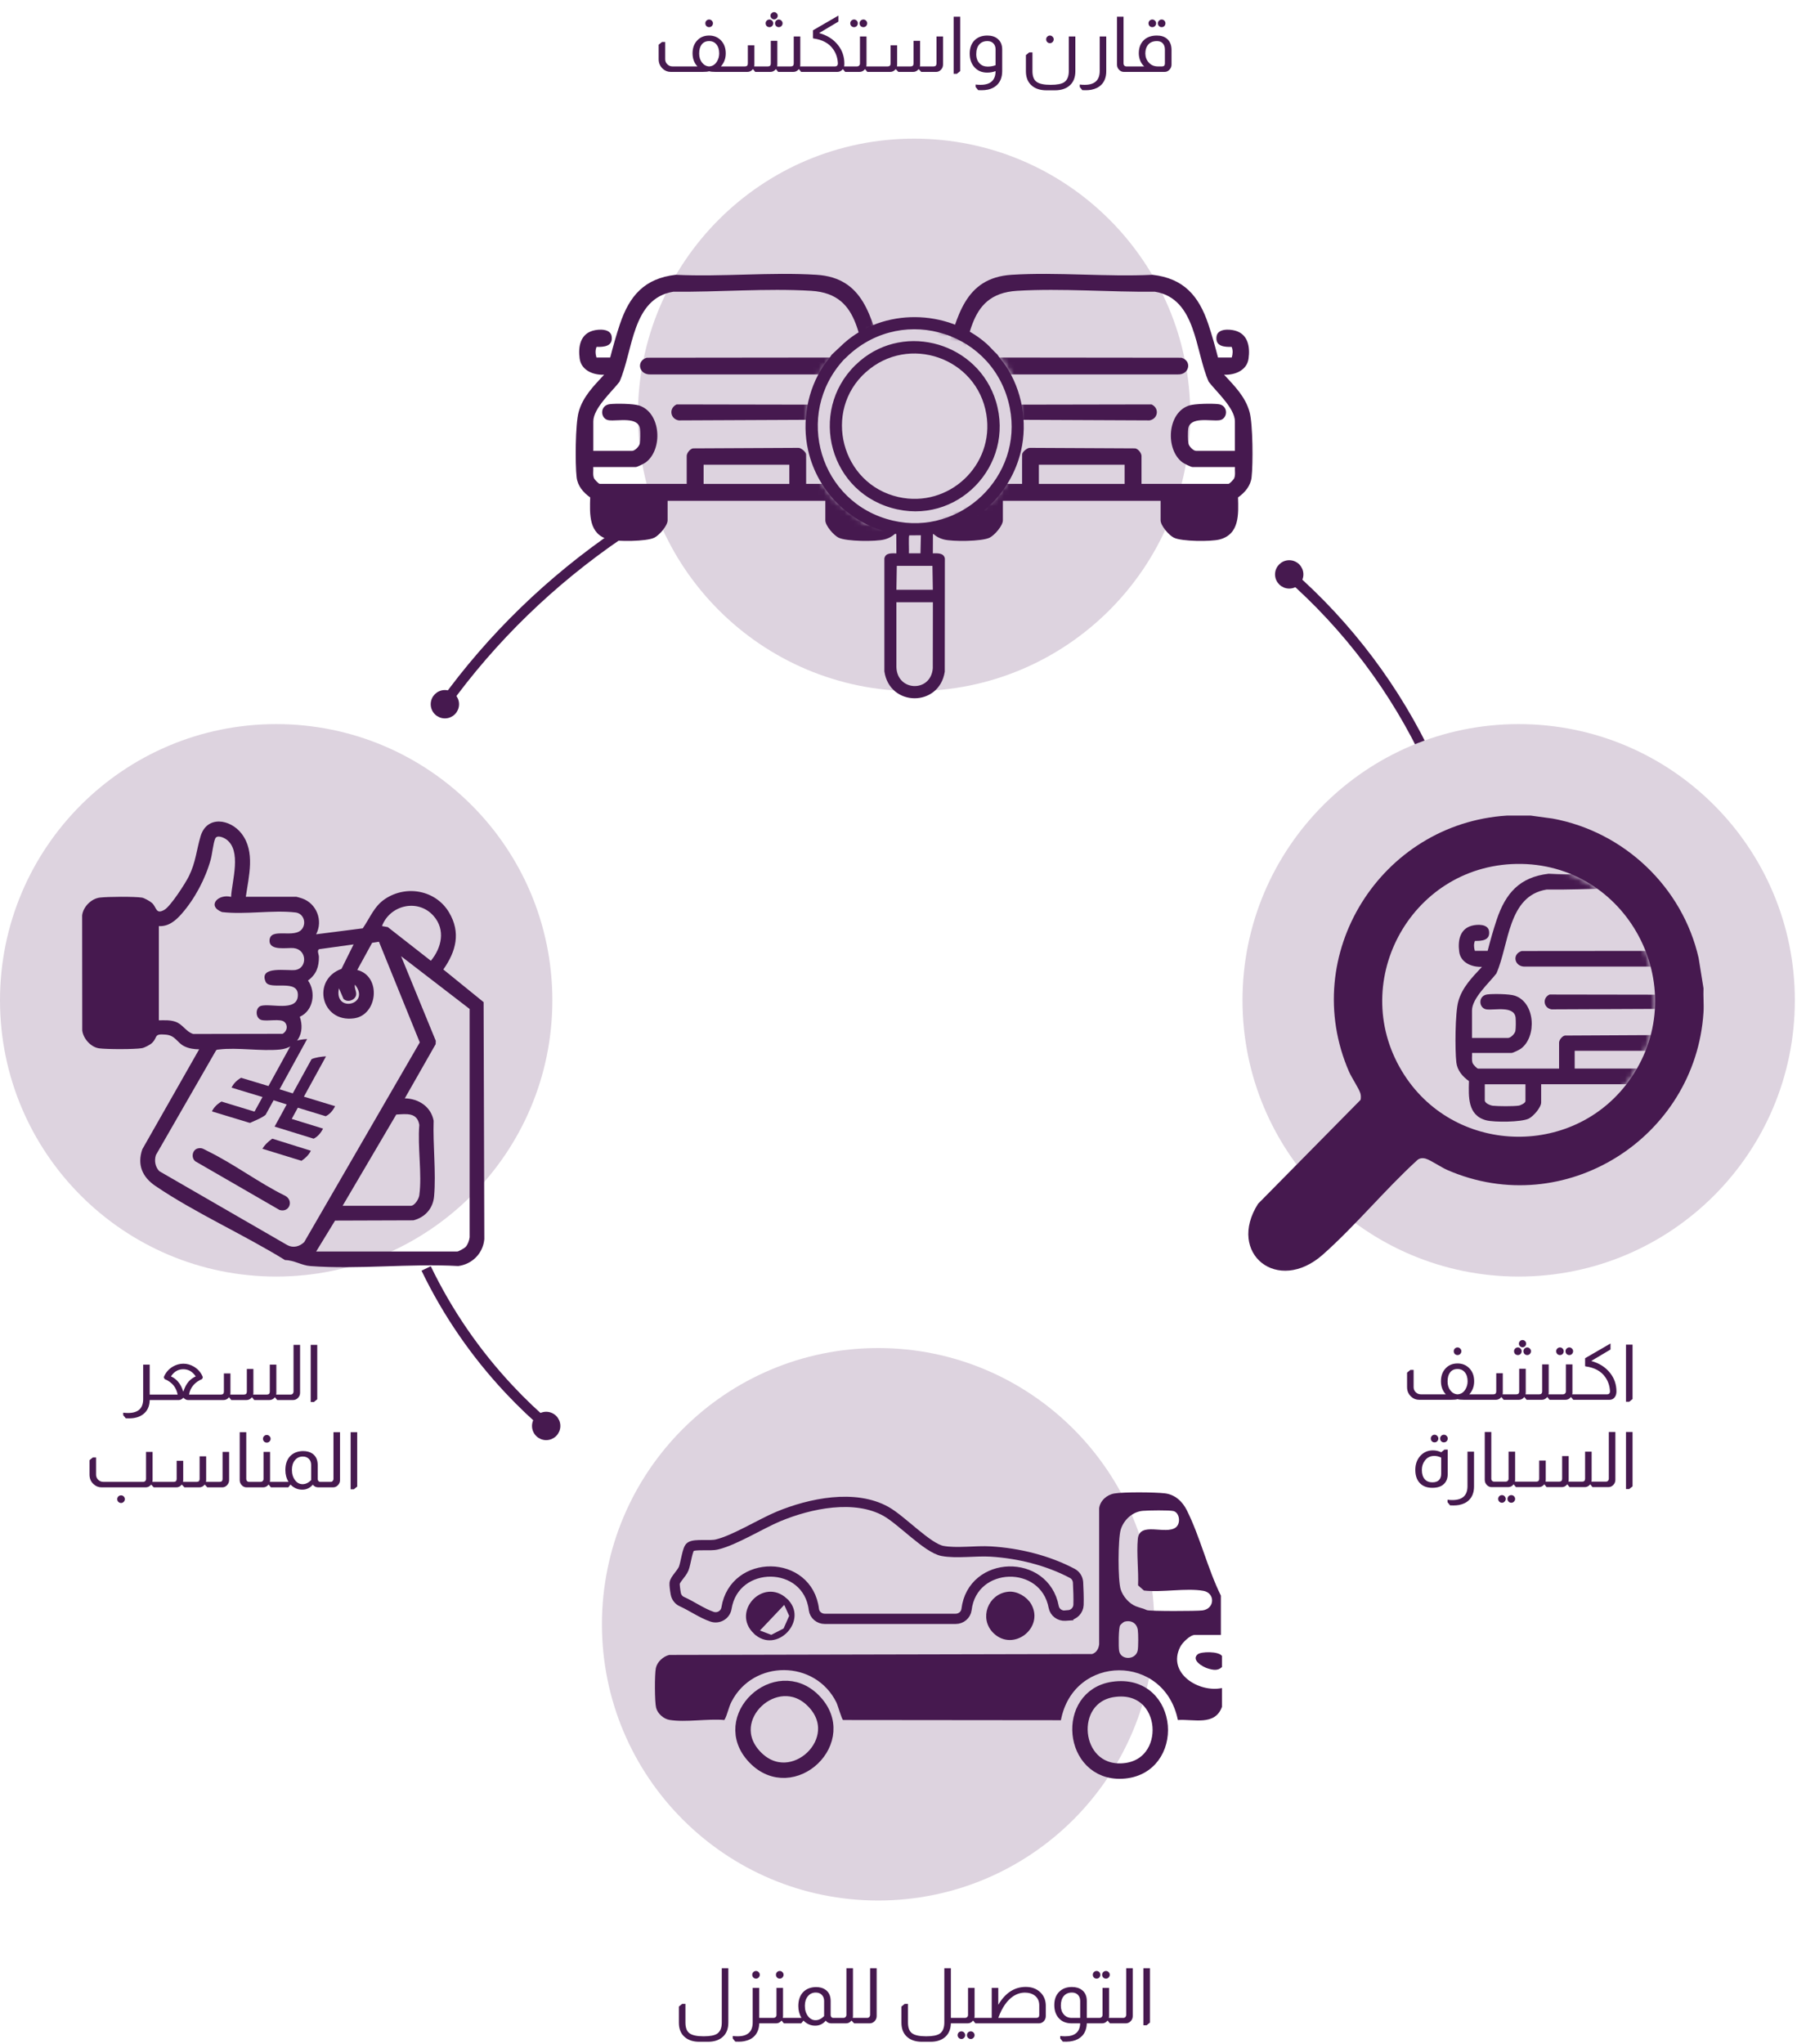 <svg width="350" height="398" viewBox="0 0 350 398" fill="none" xmlns="http://www.w3.org/2000/svg">
<path d="M283.879 262.38C284.089 262.38 284.264 262.455 284.404 262.605C284.554 262.745 284.629 262.915 284.629 263.115C284.629 263.325 284.554 263.505 284.404 263.655C284.264 263.795 284.089 263.865 283.879 263.865C283.679 263.865 283.504 263.795 283.354 263.655C283.214 263.505 283.144 263.325 283.144 263.115C283.144 262.915 283.214 262.745 283.354 262.605C283.504 262.455 283.679 262.38 283.879 262.38ZM281.599 271.515C280.969 270.835 280.654 269.985 280.654 268.965C280.654 267.995 280.919 267.2 281.449 266.58C282.059 265.86 282.869 265.5 283.879 265.5C284.779 265.5 285.529 265.795 286.129 266.385C286.789 267.035 287.119 267.895 287.119 268.965C287.119 269.965 286.804 270.815 286.174 271.515H287.479V272.58H285.334H285.154C284.564 272.58 284.149 272.54 283.909 272.46H283.864C283.624 272.54 283.204 272.58 282.604 272.58H282.424H276.409C275.809 272.58 275.289 272.375 274.849 271.965C274.319 271.475 274.054 270.855 274.054 270.105V267.285L274.699 266.76H275.329V270.105C275.329 270.485 275.459 270.81 275.719 271.08C275.999 271.37 276.349 271.515 276.769 271.515H281.599ZM285.844 268.98C285.844 268.24 285.664 267.655 285.304 267.225C284.954 266.795 284.479 266.58 283.879 266.58C283.249 266.58 282.764 266.805 282.424 267.255C282.104 267.675 281.944 268.26 281.944 269.01C281.944 269.71 282.129 270.295 282.499 270.765C282.869 271.235 283.329 271.485 283.879 271.515C284.529 271.485 285.039 271.165 285.409 270.555C285.699 270.085 285.844 269.56 285.844 268.98ZM296.538 260.94C296.738 260.94 296.903 261.01 297.033 261.15C297.173 261.29 297.243 261.455 297.243 261.645C297.243 261.835 297.173 262 297.033 262.14C296.903 262.28 296.738 262.35 296.538 262.35C296.348 262.35 296.183 262.28 296.043 262.14C295.903 262 295.833 261.835 295.833 261.645C295.833 261.455 295.903 261.29 296.043 261.15C296.183 261.01 296.348 260.94 296.538 260.94ZM295.638 262.38C295.838 262.38 296.008 262.455 296.148 262.605C296.298 262.745 296.373 262.915 296.373 263.115C296.373 263.325 296.298 263.505 296.148 263.655C296.008 263.795 295.838 263.865 295.638 263.865C295.428 263.865 295.248 263.795 295.098 263.655C294.958 263.505 294.888 263.325 294.888 263.115C294.888 262.915 294.958 262.745 295.098 262.605C295.248 262.455 295.428 262.38 295.638 262.38ZM297.453 262.38C297.653 262.38 297.823 262.455 297.963 262.605C298.113 262.745 298.188 262.915 298.188 263.115C298.188 263.325 298.113 263.505 297.963 263.655C297.823 263.795 297.653 263.865 297.453 263.865C297.253 263.865 297.078 263.795 296.928 263.655C296.788 263.505 296.718 263.325 296.718 263.115C296.718 262.915 296.788 262.745 296.928 262.605C297.078 262.455 297.253 262.38 297.453 262.38ZM301.638 265.68V271.155C301.638 271.285 301.623 271.405 301.593 271.515H302.403V272.58H301.803L301.383 272.055H301.338C301.058 272.405 300.708 272.58 300.288 272.58H297.333L296.913 272.055H296.868C296.588 272.405 296.238 272.58 295.818 272.58H292.863L292.443 272.055H292.398C292.118 272.405 291.768 272.58 291.348 272.58H287.373V271.515H290.853C291.233 271.515 291.423 271.325 291.423 270.945V267.405H292.698V271.155C292.698 271.285 292.688 271.405 292.668 271.515H295.323C295.703 271.515 295.893 271.325 295.893 270.945V266.535H297.168V271.155C297.168 271.285 297.153 271.405 297.123 271.515H299.793C300.173 271.515 300.363 271.325 300.363 270.945V265.68H301.638ZM303.83 262.38C304.04 262.38 304.215 262.455 304.355 262.605C304.495 262.745 304.565 262.915 304.565 263.115C304.565 263.325 304.495 263.505 304.355 263.655C304.215 263.795 304.04 263.865 303.83 263.865C303.63 263.865 303.455 263.795 303.305 263.655C303.165 263.505 303.095 263.325 303.095 263.115C303.095 262.915 303.165 262.745 303.305 262.605C303.455 262.455 303.63 262.38 303.83 262.38ZM305.66 262.38C305.86 262.38 306.03 262.455 306.17 262.605C306.32 262.745 306.395 262.915 306.395 263.115C306.395 263.325 306.32 263.505 306.17 263.655C306.03 263.795 305.86 263.865 305.66 263.865C305.45 263.865 305.27 263.795 305.12 263.655C304.98 263.505 304.91 263.325 304.91 263.115C304.91 262.915 304.98 262.745 305.12 262.605C305.27 262.455 305.45 262.38 305.66 262.38ZM306.26 265.68V271.155C306.26 271.275 306.245 271.395 306.215 271.515H307.01V272.58H306.425L305.99 272.055H305.945C305.675 272.405 305.325 272.58 304.895 272.58H302.285V271.515H304.415C304.575 271.515 304.705 271.465 304.805 271.365C304.925 271.255 304.985 271.115 304.985 270.945V265.68H306.26ZM313.679 261.615V262.785L309.914 265.02C311.474 265.44 312.704 266.22 313.604 267.36C314.424 268.4 314.834 269.6 314.834 270.96C314.834 271.44 314.709 271.83 314.459 272.13C314.209 272.43 313.884 272.58 313.484 272.58H306.899V271.515H312.989C313.379 271.515 313.574 271.315 313.574 270.915C313.524 269.875 313.219 268.96 312.659 268.17C311.859 267.01 310.579 266.31 308.819 266.07C308.759 266.07 308.729 266.035 308.729 265.965V264.48L313.679 261.615ZM317.97 261.84V272.43L317.325 272.955H316.695V261.84H317.97ZM279.41 279.38C279.61 279.38 279.78 279.455 279.92 279.605C280.07 279.745 280.145 279.915 280.145 280.115C280.145 280.325 280.07 280.505 279.92 280.655C279.78 280.795 279.61 280.865 279.41 280.865C279.21 280.865 279.035 280.795 278.885 280.655C278.745 280.505 278.675 280.325 278.675 280.115C278.675 279.915 278.745 279.745 278.885 279.605C279.035 279.455 279.21 279.38 279.41 279.38ZM281.225 279.38C281.435 279.38 281.61 279.455 281.75 279.605C281.9 279.745 281.975 279.915 281.975 280.115C281.975 280.325 281.9 280.505 281.75 280.655C281.61 280.795 281.435 280.865 281.225 280.865C281.025 280.865 280.85 280.795 280.7 280.655C280.56 280.505 280.49 280.325 280.49 280.115C280.49 279.915 280.56 279.745 280.7 279.605C280.85 279.455 281.025 279.38 281.225 279.38ZM281.975 282.275V287C281.975 287.81 281.745 288.45 281.285 288.92C280.775 289.45 280.005 289.715 278.975 289.715C278.075 289.715 277.345 289.485 276.785 289.025C276.035 288.405 275.66 287.47 275.66 286.22C275.66 285.09 276.005 284.16 276.695 283.43C277.335 282.76 278.135 282.425 279.095 282.425C279.625 282.425 280.16 282.545 280.7 282.785L281.345 282.275H281.975ZM280.7 283.835C280.26 283.615 279.815 283.505 279.365 283.505C278.575 283.505 277.955 283.815 277.505 284.435C277.125 284.935 276.935 285.535 276.935 286.235C276.935 287.005 277.115 287.6 277.475 288.02C277.835 288.44 278.335 288.65 278.975 288.65C279.575 288.65 280.015 288.495 280.295 288.185C280.565 287.885 280.7 287.485 280.7 286.985V283.835ZM287.095 282.68V289.445C287.095 290.555 286.78 291.43 286.15 292.07C285.66 292.57 285 292.9 284.17 293.06C283.85 293.12 283.5 293.15 283.12 293.15C282.88 293.15 282.65 293.145 282.43 293.135L281.935 292.52V292.04C282.225 292.08 282.54 292.1 282.88 292.1C284.84 292.1 285.82 291.2 285.82 289.4V282.68H287.095ZM290.46 278.84V287.945C290.46 288.105 290.51 288.24 290.61 288.35C290.72 288.46 290.86 288.515 291.03 288.515H291.225V289.58H290.535C290.215 289.58 289.935 289.475 289.695 289.265C289.355 288.975 289.185 288.605 289.185 288.155V278.84H290.46ZM295.098 282.68V288.155C295.098 288.275 295.083 288.395 295.053 288.515H295.848V289.58H295.263L294.828 289.055H294.783C294.513 289.405 294.163 289.58 293.733 289.58H291.123V288.515H293.253C293.413 288.515 293.543 288.465 293.643 288.365C293.763 288.255 293.823 288.115 293.823 287.945V282.68H295.098ZM292.533 291.14C292.733 291.14 292.903 291.21 293.043 291.35C293.193 291.5 293.268 291.675 293.268 291.875C293.268 292.085 293.193 292.26 293.043 292.4C292.903 292.55 292.733 292.625 292.533 292.625C292.333 292.625 292.158 292.55 292.008 292.4C291.868 292.26 291.798 292.085 291.798 291.875C291.798 291.675 291.868 291.5 292.008 291.35C292.158 291.21 292.333 291.14 292.533 291.14ZM294.348 291.14C294.558 291.14 294.733 291.21 294.873 291.35C295.023 291.5 295.098 291.675 295.098 291.875C295.098 292.085 295.023 292.26 294.873 292.4C294.733 292.55 294.558 292.625 294.348 292.625C294.148 292.625 293.973 292.55 293.823 292.4C293.683 292.26 293.613 292.085 293.613 291.875C293.613 291.675 293.683 291.5 293.823 291.35C293.973 291.21 294.148 291.14 294.348 291.14ZM310.002 282.68V288.155C310.002 288.285 309.987 288.405 309.957 288.515H310.767V289.58H310.167L309.747 289.055H309.702C309.422 289.405 309.072 289.58 308.652 289.58H305.697L305.277 289.055H305.232C304.952 289.405 304.602 289.58 304.182 289.58H301.227L300.807 289.055H300.762C300.482 289.405 300.132 289.58 299.712 289.58H295.737V288.515H299.217C299.597 288.515 299.787 288.325 299.787 287.945V284.405H301.062V288.155C301.062 288.285 301.052 288.405 301.032 288.515H303.687C304.067 288.515 304.257 288.325 304.257 287.945V283.535H305.532V288.155C305.532 288.285 305.517 288.405 305.487 288.515H308.157C308.537 288.515 308.727 288.325 308.727 287.945V282.68H310.002ZM314.624 278.84V288.155C314.624 288.545 314.494 288.875 314.234 289.145C313.964 289.435 313.639 289.58 313.259 289.58H310.649V288.515H312.779C312.969 288.515 313.114 288.45 313.214 288.32C313.304 288.21 313.349 288.085 313.349 287.945V278.84H314.624ZM317.97 278.84V289.43L317.325 289.955H316.695V278.84H317.97Z" fill="#46194F"/>
<path d="M141.856 383.26V393.865C141.856 395.065 141.491 395.99 140.761 396.64C140.051 397.27 139.091 397.585 137.881 397.585H136.216C135.026 397.585 134.076 397.28 133.366 396.67C132.606 396.02 132.226 395.085 132.226 393.865V390.73L132.871 390.205H133.501V393.835C133.501 394.835 133.761 395.53 134.281 395.92C134.811 396.32 135.731 396.52 137.041 396.52C138.291 396.52 139.171 396.35 139.681 396.01C140.281 395.6 140.581 394.875 140.581 393.835V383.26H141.856ZM147.246 383.8C147.446 383.8 147.616 383.875 147.756 384.025C147.906 384.165 147.981 384.335 147.981 384.535C147.981 384.745 147.906 384.925 147.756 385.075C147.616 385.215 147.446 385.285 147.246 385.285C147.046 385.285 146.871 385.215 146.721 385.075C146.581 384.925 146.511 384.745 146.511 384.535C146.511 384.335 146.581 384.165 146.721 384.025C146.871 383.875 147.046 383.8 147.246 383.8ZM147.876 387.1V392.935H148.641V394H147.876C147.846 395.04 147.531 395.87 146.931 396.49C146.441 396.99 145.771 397.32 144.921 397.48C144.601 397.54 144.261 397.57 143.901 397.57C143.661 397.57 143.431 397.565 143.211 397.555L142.716 396.94V396.46C143.006 396.5 143.321 396.52 143.661 396.52C145.621 396.52 146.601 395.62 146.601 393.82V387.1H147.876ZM151.864 383.8C152.074 383.8 152.249 383.875 152.389 384.025C152.539 384.165 152.614 384.335 152.614 384.535C152.614 384.745 152.539 384.925 152.389 385.075C152.249 385.215 152.074 385.285 151.864 385.285C151.664 385.285 151.489 385.215 151.339 385.075C151.199 384.925 151.129 384.745 151.129 384.535C151.129 384.335 151.199 384.165 151.339 384.025C151.489 383.875 151.664 383.8 151.864 383.8ZM152.509 387.1V392.575C152.509 392.695 152.494 392.815 152.464 392.935H153.259V394H152.674L152.239 393.475H152.194C151.924 393.825 151.574 394 151.144 394H148.534V392.935H150.664C150.824 392.935 150.954 392.885 151.054 392.785C151.174 392.675 151.234 392.535 151.234 392.365V387.1H152.509ZM156.103 392.935C155.693 392.265 155.488 391.5 155.488 390.64C155.488 389.43 155.828 388.495 156.508 387.835C157.118 387.255 157.923 386.955 158.923 386.935C159.643 386.935 160.238 387.09 160.708 387.4C161.428 387.88 161.788 388.63 161.788 389.65V392.365C161.788 392.505 161.823 392.625 161.893 392.725C161.983 392.855 162.103 392.925 162.253 392.935H162.283V394H161.908C161.458 394 161.098 393.825 160.828 393.475C160.288 394.125 159.603 394.45 158.773 394.45C157.903 394.45 157.148 394.125 156.508 393.475H156.478L156.058 394H153.148V392.935H156.103ZM160.513 389.65C160.513 389.13 160.348 388.715 160.018 388.405C159.728 388.135 159.353 388 158.893 388C158.253 388 157.738 388.24 157.348 388.72C156.958 389.19 156.763 389.81 156.763 390.58C156.763 391.39 156.968 392.065 157.378 392.605C157.768 393.125 158.258 393.385 158.848 393.385C159.428 393.385 159.983 393.12 160.513 392.59V389.65ZM166.132 383.26V392.575C166.132 392.695 166.117 392.815 166.087 392.935H166.882V394H166.357L165.862 393.475H165.817C165.547 393.825 165.197 394 164.767 394H162.157V392.935H164.287C164.477 392.935 164.627 392.86 164.737 392.71C164.817 392.61 164.857 392.495 164.857 392.365V383.26H166.132ZM170.746 383.26V392.575C170.746 392.965 170.616 393.295 170.356 393.565C170.086 393.855 169.761 394 169.381 394H166.771V392.935H168.901C169.091 392.935 169.236 392.87 169.336 392.74C169.426 392.63 169.471 392.505 169.471 392.365V383.26H170.746ZM185.201 383.26V392.935H185.966V394H185.201C185.171 395.13 184.806 396.01 184.106 396.64C183.396 397.27 182.436 397.585 181.226 397.585H179.561C178.371 397.585 177.421 397.28 176.711 396.67C175.951 396.02 175.571 395.085 175.571 393.865V390.73L176.216 390.205H176.846V393.835C176.846 394.835 177.106 395.53 177.626 395.92C178.156 396.32 179.076 396.52 180.386 396.52C181.636 396.52 182.516 396.35 183.026 396.01C183.626 395.6 183.926 394.875 183.926 393.835V383.26H185.201ZM189.818 387.1V392.575C189.818 392.695 189.803 392.815 189.773 392.935H190.568V394H189.983L189.548 393.475H189.503C189.233 393.825 188.883 394 188.453 394H185.843V392.935H187.973C188.133 392.935 188.263 392.885 188.363 392.785C188.483 392.675 188.543 392.535 188.543 392.365V387.1H189.818ZM187.253 395.56C187.453 395.56 187.623 395.63 187.763 395.77C187.913 395.92 187.988 396.095 187.988 396.295C187.988 396.505 187.913 396.68 187.763 396.82C187.623 396.97 187.453 397.045 187.253 397.045C187.053 397.045 186.878 396.97 186.728 396.82C186.588 396.68 186.518 396.505 186.518 396.295C186.518 396.095 186.588 395.92 186.728 395.77C186.878 395.63 187.053 395.56 187.253 395.56ZM189.068 395.56C189.278 395.56 189.453 395.63 189.593 395.77C189.743 395.92 189.818 396.095 189.818 396.295C189.818 396.505 189.743 396.68 189.593 396.82C189.453 396.97 189.278 397.045 189.068 397.045C188.868 397.045 188.693 396.97 188.543 396.82C188.403 396.68 188.333 396.505 188.333 396.295C188.333 396.095 188.403 395.92 188.543 395.77C188.693 395.63 188.868 395.56 189.068 395.56ZM194.433 390.385C195.803 388.065 197.588 386.905 199.788 386.905C200.998 386.905 201.968 387.28 202.698 388.03C203.358 388.7 203.688 389.55 203.688 390.58V392.575C203.688 392.995 203.543 393.345 203.253 393.625C202.993 393.875 202.688 394 202.338 394H190.458V392.935H193.158V387.1H194.433V390.385ZM202.413 390.445C202.403 389.635 202.103 389.01 201.513 388.57C201.013 388.2 200.388 388.015 199.638 388.015C198.828 388.015 198.063 388.25 197.343 388.72C196.143 389.52 195.173 390.925 194.433 392.935H201.843C202.223 392.935 202.413 392.745 202.413 392.365V390.445ZM208.736 394C207.596 394 206.721 393.62 206.111 392.86C205.601 392.23 205.346 391.42 205.346 390.43C205.346 389.3 205.686 388.42 206.366 387.79C206.976 387.21 207.781 386.92 208.781 386.92C209.561 386.92 210.211 387.115 210.731 387.505C211.361 387.995 211.676 388.71 211.676 389.65V392.935H212.156V394H211.676C211.636 395.05 211.321 395.875 210.731 396.475C210.281 396.935 209.696 397.25 208.976 397.42C208.566 397.52 208.136 397.57 207.686 397.57C207.446 397.57 207.216 397.565 206.996 397.555L206.501 396.94V396.46C206.801 396.5 207.116 396.52 207.446 396.52C209.356 396.52 210.336 395.68 210.386 394H208.736ZM210.386 389.65C210.386 389.14 210.236 388.735 209.936 388.435C209.646 388.145 209.261 388 208.781 388C208.111 388 207.581 388.225 207.191 388.675C206.811 389.125 206.621 389.75 206.621 390.55C206.621 391.26 206.816 391.835 207.206 392.275C207.596 392.715 208.101 392.935 208.721 392.935H210.386V389.65ZM213.58 383.8C213.79 383.8 213.965 383.875 214.105 384.025C214.245 384.165 214.315 384.335 214.315 384.535C214.315 384.745 214.245 384.925 214.105 385.075C213.965 385.215 213.79 385.285 213.58 385.285C213.38 385.285 213.205 385.215 213.055 385.075C212.915 384.925 212.845 384.745 212.845 384.535C212.845 384.335 212.915 384.165 213.055 384.025C213.205 383.875 213.38 383.8 213.58 383.8ZM215.41 383.8C215.61 383.8 215.78 383.875 215.92 384.025C216.07 384.165 216.145 384.335 216.145 384.535C216.145 384.745 216.07 384.925 215.92 385.075C215.78 385.215 215.61 385.285 215.41 385.285C215.2 385.285 215.02 385.215 214.87 385.075C214.73 384.925 214.66 384.745 214.66 384.535C214.66 384.335 214.73 384.165 214.87 384.025C215.02 383.875 215.2 383.8 215.41 383.8ZM216.01 387.1V392.575C216.01 392.695 215.995 392.815 215.965 392.935H216.76V394H216.175L215.74 393.475H215.695C215.425 393.825 215.075 394 214.645 394H212.035V392.935H214.165C214.325 392.935 214.455 392.885 214.555 392.785C214.675 392.675 214.735 392.535 214.735 392.365V387.1H216.01ZM220.624 383.26V392.575C220.624 392.965 220.494 393.295 220.234 393.565C219.964 393.855 219.639 394 219.259 394H216.649V392.935H218.779C218.969 392.935 219.114 392.87 219.214 392.74C219.304 392.63 219.349 392.505 219.349 392.365V383.26H220.624ZM223.97 383.26V393.85L223.325 394.375H222.695V383.26H223.97Z" fill="#46194F"/>
<path d="M138.112 3.8C138.322 3.8 138.497 3.875 138.637 4.025C138.787 4.165 138.862 4.335 138.862 4.535C138.862 4.745 138.787 4.925 138.637 5.075C138.497 5.215 138.322 5.285 138.112 5.285C137.912 5.285 137.737 5.215 137.587 5.075C137.447 4.925 137.377 4.745 137.377 4.535C137.377 4.335 137.447 4.165 137.587 4.025C137.737 3.875 137.912 3.8 138.112 3.8ZM135.832 12.935C135.202 12.255 134.887 11.405 134.887 10.385C134.887 9.415 135.152 8.62 135.682 8C136.292 7.28 137.102 6.92 138.112 6.92C139.012 6.92 139.762 7.215 140.362 7.805C141.022 8.455 141.352 9.315 141.352 10.385C141.352 11.385 141.037 12.235 140.407 12.935H141.712V14H139.567H139.387C138.797 14 138.382 13.96 138.142 13.88H138.097C137.857 13.96 137.437 14 136.837 14H136.657H130.642C130.042 14 129.522 13.795 129.082 13.385C128.552 12.895 128.287 12.275 128.287 11.525V8.705L128.932 8.18H129.562V11.525C129.562 11.905 129.692 12.23 129.952 12.5C130.232 12.79 130.582 12.935 131.002 12.935H135.832ZM140.077 10.4C140.077 9.66 139.897 9.075 139.537 8.645C139.187 8.215 138.712 8 138.112 8C137.482 8 136.997 8.225 136.657 8.675C136.337 9.095 136.177 9.68 136.177 10.43C136.177 11.13 136.362 11.715 136.732 12.185C137.102 12.655 137.562 12.905 138.112 12.935C138.762 12.905 139.272 12.585 139.642 11.975C139.932 11.505 140.077 10.98 140.077 10.4ZM150.771 2.36C150.971 2.36 151.136 2.43 151.266 2.57C151.406 2.71 151.476 2.875 151.476 3.065C151.476 3.255 151.406 3.42 151.266 3.56C151.136 3.7 150.971 3.77 150.771 3.77C150.581 3.77 150.416 3.7 150.276 3.56C150.136 3.42 150.066 3.255 150.066 3.065C150.066 2.875 150.136 2.71 150.276 2.57C150.416 2.43 150.581 2.36 150.771 2.36ZM149.871 3.8C150.071 3.8 150.241 3.875 150.381 4.025C150.531 4.165 150.606 4.335 150.606 4.535C150.606 4.745 150.531 4.925 150.381 5.075C150.241 5.215 150.071 5.285 149.871 5.285C149.661 5.285 149.481 5.215 149.331 5.075C149.191 4.925 149.121 4.745 149.121 4.535C149.121 4.335 149.191 4.165 149.331 4.025C149.481 3.875 149.661 3.8 149.871 3.8ZM151.686 3.8C151.886 3.8 152.056 3.875 152.196 4.025C152.346 4.165 152.421 4.335 152.421 4.535C152.421 4.745 152.346 4.925 152.196 5.075C152.056 5.215 151.886 5.285 151.686 5.285C151.486 5.285 151.311 5.215 151.161 5.075C151.021 4.925 150.951 4.745 150.951 4.535C150.951 4.335 151.021 4.165 151.161 4.025C151.311 3.875 151.486 3.8 151.686 3.8ZM155.871 7.1V12.575C155.871 12.705 155.856 12.825 155.826 12.935H156.636V14H156.036L155.616 13.475H155.571C155.291 13.825 154.941 14 154.521 14H151.566L151.146 13.475H151.101C150.821 13.825 150.471 14 150.051 14H147.096L146.676 13.475H146.631C146.351 13.825 146.001 14 145.581 14H141.606V12.935H145.086C145.466 12.935 145.656 12.745 145.656 12.365V8.825H146.931V12.575C146.931 12.705 146.921 12.825 146.901 12.935H149.556C149.936 12.935 150.126 12.745 150.126 12.365V7.955H151.401V12.575C151.401 12.705 151.386 12.825 151.356 12.935H154.026C154.406 12.935 154.596 12.745 154.596 12.365V7.1H155.871ZM163.298 3.035V4.205L159.533 6.44C161.093 6.86 162.323 7.64 163.223 8.78C164.043 9.82 164.453 11.02 164.453 12.38C164.453 12.61 164.438 12.795 164.408 12.935H164.918V14H164.618L164.183 13.475H164.153C163.853 13.825 163.503 14 163.103 14H156.518V12.935H162.608C162.998 12.935 163.193 12.735 163.193 12.335C163.143 11.295 162.838 10.38 162.278 9.59C161.478 8.43 160.198 7.73 158.438 7.49C158.378 7.49 158.348 7.455 158.348 7.385V5.9L163.298 3.035ZM166.339 3.8C166.549 3.8 166.724 3.875 166.864 4.025C167.004 4.165 167.074 4.335 167.074 4.535C167.074 4.745 167.004 4.925 166.864 5.075C166.724 5.215 166.549 5.285 166.339 5.285C166.139 5.285 165.964 5.215 165.814 5.075C165.674 4.925 165.604 4.745 165.604 4.535C165.604 4.335 165.674 4.165 165.814 4.025C165.964 3.875 166.139 3.8 166.339 3.8ZM168.169 3.8C168.369 3.8 168.539 3.875 168.679 4.025C168.829 4.165 168.904 4.335 168.904 4.535C168.904 4.745 168.829 4.925 168.679 5.075C168.539 5.215 168.369 5.285 168.169 5.285C167.959 5.285 167.779 5.215 167.629 5.075C167.489 4.925 167.419 4.745 167.419 4.535C167.419 4.335 167.489 4.165 167.629 4.025C167.779 3.875 167.959 3.8 168.169 3.8ZM168.769 7.1V12.575C168.769 12.695 168.754 12.815 168.724 12.935H169.519V14H168.934L168.499 13.475H168.454C168.184 13.825 167.834 14 167.404 14H164.794V12.935H166.924C167.084 12.935 167.214 12.885 167.314 12.785C167.434 12.675 167.494 12.535 167.494 12.365V7.1H168.769ZM183.674 7.1V12.575C183.674 12.965 183.539 13.3 183.269 13.58C183.009 13.86 182.694 14 182.324 14H179.429L178.949 13.475H178.904C178.624 13.825 178.274 14 177.854 14H174.974L174.479 13.475H174.434C174.154 13.825 173.804 14 173.384 14H169.409V12.935H172.889C173.269 12.935 173.459 12.745 173.459 12.365V8.825H174.734V12.575C174.734 12.705 174.724 12.825 174.704 12.935H177.359C177.739 12.935 177.929 12.745 177.929 12.365V7.955H179.204V12.575C179.204 12.705 179.189 12.825 179.159 12.935H181.829C182.209 12.935 182.399 12.745 182.399 12.365V7.1H183.674ZM187.013 3.26V13.85L186.368 14.375H185.738V3.26H187.013ZM193.908 13.85C193.388 14.04 192.843 14.135 192.273 14.135C191.193 14.135 190.338 13.755 189.708 12.995C189.148 12.325 188.868 11.47 188.868 10.43C188.868 9.38 189.163 8.54 189.753 7.91C190.383 7.25 191.233 6.92 192.303 6.92C193.113 6.92 193.773 7.125 194.283 7.535C194.893 8.025 195.198 8.73 195.198 9.65V13.865C195.188 15.145 194.768 16.11 193.938 16.76C193.518 17.09 193.013 17.32 192.423 17.45C192.033 17.53 191.628 17.57 191.208 17.57C190.968 17.57 190.738 17.565 190.518 17.555L190.023 16.94V16.46C190.323 16.5 190.638 16.52 190.968 16.52C192.918 16.52 193.898 15.63 193.908 13.85ZM193.908 9.65C193.908 9.03 193.688 8.565 193.248 8.255C192.998 8.085 192.683 8 192.303 8C191.633 8 191.103 8.225 190.713 8.675C190.333 9.125 190.143 9.75 190.143 10.55C190.143 11.31 190.363 11.91 190.803 12.35C191.193 12.76 191.713 12.965 192.363 12.965C192.933 12.965 193.448 12.875 193.908 12.695V9.65ZM204.495 6.92C204.695 6.92 204.865 6.995 205.005 7.145C205.155 7.285 205.23 7.455 205.23 7.655C205.23 7.865 205.155 8.045 205.005 8.195C204.865 8.335 204.695 8.405 204.495 8.405C204.295 8.405 204.12 8.335 203.97 8.195C203.83 8.045 203.76 7.865 203.76 7.655C203.76 7.455 203.83 7.285 203.97 7.145C204.12 6.995 204.295 6.92 204.495 6.92ZM209.445 7.1V13.865C209.445 15.065 209.08 15.99 208.35 16.64C207.64 17.27 206.68 17.585 205.47 17.585H203.805C202.615 17.585 201.665 17.28 200.955 16.67C200.195 16.02 199.815 15.085 199.815 13.865V10.73L200.46 10.205H201.09V13.835C201.09 14.835 201.35 15.53 201.87 15.92C202.4 16.32 203.32 16.52 204.63 16.52C205.88 16.52 206.76 16.35 207.27 16.01C207.87 15.6 208.17 14.875 208.17 13.835V7.1H209.445ZM215.464 7.1V13.865C215.464 14.975 215.149 15.85 214.519 16.49C214.029 16.99 213.369 17.32 212.539 17.48C212.219 17.54 211.869 17.57 211.489 17.57C211.249 17.57 211.019 17.565 210.799 17.555L210.304 16.94V16.46C210.594 16.5 210.909 16.52 211.249 16.52C213.209 16.52 214.189 15.62 214.189 13.82V7.1H215.464ZM218.83 3.26V12.365C218.83 12.525 218.88 12.66 218.98 12.77C219.09 12.88 219.23 12.935 219.4 12.935H219.595V14H218.905C218.585 14 218.305 13.895 218.065 13.685C217.725 13.395 217.555 13.025 217.555 12.575V3.26H218.83ZM224.442 3.8C224.642 3.8 224.812 3.875 224.952 4.025C225.102 4.165 225.177 4.335 225.177 4.535C225.177 4.745 225.102 4.925 224.952 5.075C224.812 5.215 224.642 5.285 224.442 5.285C224.232 5.285 224.052 5.215 223.902 5.075C223.762 4.925 223.692 4.745 223.692 4.535C223.692 4.335 223.762 4.165 223.902 4.025C224.052 3.875 224.232 3.8 224.442 3.8ZM226.257 3.8C226.467 3.8 226.642 3.875 226.782 4.025C226.922 4.165 226.992 4.335 226.992 4.535C226.992 4.745 226.922 4.925 226.782 5.075C226.642 5.215 226.467 5.285 226.257 5.285C226.057 5.285 225.882 5.215 225.732 5.075C225.592 4.925 225.522 4.745 225.522 4.535C225.522 4.335 225.592 4.165 225.732 4.025C225.882 3.875 226.057 3.8 226.257 3.8ZM222.852 12.935C222.472 12.585 222.192 12.15 222.012 11.63C221.872 11.21 221.802 10.795 221.802 10.385C221.802 9.315 222.122 8.465 222.762 7.835C223.392 7.225 224.247 6.92 225.327 6.92C226.147 6.92 226.802 7.13 227.292 7.55C227.862 8.03 228.157 8.73 228.177 9.65V12.575C228.177 12.965 228.042 13.3 227.772 13.58C227.512 13.86 227.197 14 226.827 14H219.492V12.935H222.852ZM226.887 9.65C226.887 9.09 226.722 8.66 226.392 8.36C226.132 8.12 225.777 8 225.327 8C224.497 8 223.887 8.29 223.497 8.87C223.217 9.27 223.077 9.79 223.077 10.43C223.087 11.11 223.307 11.69 223.737 12.17C224.187 12.68 224.782 12.935 225.522 12.935H226.332C226.702 12.935 226.887 12.745 226.887 12.365V9.65Z" fill="#46194F"/>
<path d="M29.159 265.726V271.561H29.924V272.626H29.159C29.129 273.876 28.684 274.811 27.824 275.431C27.134 275.941 26.239 276.196 25.139 276.196C24.969 276.196 24.754 276.191 24.494 276.181L23.999 275.566V275.086C24.289 275.126 24.604 275.146 24.944 275.146C26.904 275.146 27.884 274.246 27.884 272.446V265.726H29.159ZM31.902 268.171C32.252 267.291 32.837 266.606 33.657 266.116C34.317 265.736 35.002 265.546 35.712 265.546C36.422 265.546 37.102 265.736 37.752 266.116C38.582 266.606 39.167 267.291 39.507 268.171L39.372 268.531C38.682 268.821 38.117 269.216 37.677 269.716C37.227 270.236 36.942 270.851 36.822 271.561H39.657V272.626H36.612C36.312 272.626 36.022 272.481 35.742 272.191H35.697C35.427 272.481 35.137 272.626 34.827 272.626H29.817V271.561H34.602C34.492 270.951 34.242 270.376 33.852 269.836C33.402 269.276 32.802 268.841 32.052 268.531L31.902 268.171ZM38.127 268.021C37.797 267.541 37.422 267.181 37.002 266.941C36.602 266.731 36.172 266.626 35.712 266.626C35.252 266.626 34.837 266.721 34.467 266.911C34.027 267.131 33.637 267.501 33.297 268.021C33.817 268.251 34.262 268.576 34.632 268.996C35.092 269.516 35.442 270.166 35.682 270.946H35.727C35.977 270.136 36.337 269.471 36.807 268.951C37.187 268.551 37.627 268.241 38.127 268.021ZM53.823 265.726V271.201C53.823 271.331 53.808 271.451 53.778 271.561H54.588V272.626H53.988L53.568 272.101H53.523C53.243 272.451 52.893 272.626 52.473 272.626H49.518L49.098 272.101H49.053C48.773 272.451 48.423 272.626 48.003 272.626H45.048L44.628 272.101H44.583C44.303 272.451 43.953 272.626 43.533 272.626H39.558V271.561H43.038C43.418 271.561 43.608 271.371 43.608 270.991V267.451H44.883V271.201C44.883 271.331 44.873 271.451 44.853 271.561H47.508C47.888 271.561 48.078 271.371 48.078 270.991V266.581H49.353V271.201C49.353 271.331 49.338 271.451 49.308 271.561H51.978C52.358 271.561 52.548 271.371 52.548 270.991V265.726H53.823ZM58.445 261.886V271.201C58.445 271.591 58.315 271.921 58.055 272.191C57.785 272.481 57.46 272.626 57.08 272.626H54.47V271.561H56.6C56.79 271.561 56.935 271.496 57.035 271.366C57.125 271.256 57.17 271.131 57.17 270.991V261.886H58.445ZM61.791 261.886V272.476L61.146 273.001H60.516V261.886H61.791ZM29.72 282.726V288.201C29.72 288.331 29.705 288.451 29.675 288.561H30.485V289.626H29.945L29.45 289.101H29.42C29.14 289.451 28.79 289.626 28.37 289.626H19.79C19.23 289.626 18.735 289.441 18.305 289.071C17.725 288.591 17.435 287.951 17.435 287.151V284.331L18.08 283.806H18.71V287.151C18.71 287.541 18.845 287.871 19.115 288.141C19.405 288.421 19.75 288.561 20.15 288.561H27.875C28.045 288.561 28.19 288.501 28.31 288.381C28.4 288.281 28.445 288.151 28.445 287.991V282.726H29.72ZM23.585 291.186C23.785 291.186 23.955 291.256 24.095 291.396C24.245 291.546 24.32 291.721 24.32 291.921C24.32 292.131 24.245 292.306 24.095 292.446C23.955 292.596 23.785 292.671 23.585 292.671C23.375 292.671 23.195 292.596 23.045 292.446C22.905 292.306 22.835 292.131 22.835 291.921C22.835 291.721 22.905 291.546 23.045 291.396C23.195 291.256 23.375 291.186 23.585 291.186ZM44.624 282.726V288.201C44.624 288.591 44.489 288.926 44.219 289.206C43.959 289.486 43.644 289.626 43.274 289.626H40.379L39.899 289.101H39.854C39.574 289.451 39.224 289.626 38.804 289.626H35.924L35.429 289.101H35.384C35.104 289.451 34.754 289.626 34.334 289.626H30.359V288.561H33.839C34.219 288.561 34.409 288.371 34.409 287.991V284.451H35.684V288.201C35.684 288.331 35.674 288.451 35.654 288.561H38.309C38.689 288.561 38.879 288.371 38.879 287.991V283.581H40.154V288.201C40.154 288.331 40.139 288.451 40.109 288.561H42.779C43.159 288.561 43.349 288.371 43.349 287.991V282.726H44.624ZM47.963 278.886V287.991C47.963 288.151 48.013 288.286 48.113 288.396C48.223 288.506 48.363 288.561 48.533 288.561H48.728V289.626H48.038C47.718 289.626 47.438 289.521 47.198 289.311C46.858 289.021 46.688 288.651 46.688 288.201V278.886H47.963ZM51.956 279.426C52.166 279.426 52.34 279.501 52.48 279.651C52.63 279.791 52.706 279.961 52.706 280.161C52.706 280.371 52.63 280.551 52.48 280.701C52.34 280.841 52.166 280.911 51.956 280.911C51.755 280.911 51.581 280.841 51.431 280.701C51.291 280.551 51.221 280.371 51.221 280.161C51.221 279.961 51.291 279.791 51.431 279.651C51.581 279.501 51.755 279.426 51.956 279.426ZM52.6 282.726V288.201C52.6 288.321 52.586 288.441 52.556 288.561H53.35V289.626H52.766L52.331 289.101H52.285C52.016 289.451 51.666 289.626 51.236 289.626H48.626V288.561H50.755C50.916 288.561 51.045 288.511 51.145 288.411C51.266 288.301 51.325 288.161 51.325 287.991V282.726H52.6ZM56.195 288.561C55.785 287.891 55.58 287.126 55.58 286.266C55.58 285.056 55.92 284.121 56.6 283.461C57.21 282.881 58.015 282.581 59.015 282.561C59.735 282.561 60.33 282.716 60.8 283.026C61.52 283.506 61.88 284.256 61.88 285.276V287.991C61.88 288.131 61.915 288.251 61.985 288.351C62.075 288.481 62.195 288.551 62.345 288.561H62.375V289.626H62C61.55 289.626 61.19 289.451 60.92 289.101C60.38 289.751 59.695 290.076 58.865 290.076C57.995 290.076 57.24 289.751 56.6 289.101H56.57L56.15 289.626H53.24V288.561H56.195ZM60.605 285.276C60.605 284.756 60.44 284.341 60.11 284.031C59.82 283.761 59.445 283.626 58.985 283.626C58.345 283.626 57.83 283.866 57.44 284.346C57.05 284.816 56.855 285.436 56.855 286.206C56.855 287.016 57.06 287.691 57.47 288.231C57.86 288.751 58.35 289.011 58.94 289.011C59.52 289.011 60.075 288.746 60.605 288.216V285.276ZM66.224 278.886V288.201C66.224 288.591 66.094 288.921 65.834 289.191C65.564 289.481 65.239 289.626 64.859 289.626H62.249V288.561H64.379C64.569 288.561 64.714 288.496 64.814 288.366C64.904 288.256 64.949 288.131 64.949 287.991V278.886H66.224ZM69.57 278.886V289.476L68.925 290.001H68.295V278.886H69.57Z" fill="#46194F"/>
<path d="M83 247C87.176 255.667 92.651 263.606 99.189 270.567C101.647 273.191 104.254 275.668 107 278" stroke="#46194F" stroke-width="2" stroke-miterlimit="10"/>
<path d="M86.58 137C95.783 124.229 107.299 113.053 120.58 104" stroke="#46194F" stroke-width="2" stroke-miterlimit="10"/>
<path d="M288.55 194.54C288.55 161.57 274.02 131.99 251.02 111.86" stroke="#46194F" stroke-width="2" stroke-miterlimit="10"/>
<path d="M53.79 248.58C83.497 248.58 107.58 224.497 107.58 194.79C107.58 165.083 83.497 141 53.79 141C24.083 141 0 165.083 0 194.79C0 224.497 24.083 248.58 53.79 248.58Z" fill="#DDD3DF"/>
<g clip-path="url(#clip0_842_44)">
<path d="M47.86 174.63H57.74C57.82 174.63 58.67 174.89 58.85 174.95C61.67 175.93 62.97 179.28 61.57 181.93L70.65 180.77C72.09 178.71 72.85 176.46 75.04 175.02C79.19 172.28 84.89 173.35 87.46 177.67C89.79 181.59 88.83 185.25 86.35 188.78L94.19 195.14L94.33 241.29C94.09 244.05 91.96 246.19 89.25 246.53C79.86 246 69.7 247.24 60.41 246.53C58.72 246.4 57.3 245.39 55.52 245.37C47.5 240.41 38.02 236.2 30.26 230.93C27.72 229.2 26.68 226.82 27.72 223.79L38.79 204.33C37.8 204.32 36.79 204.18 35.91 203.74C34.47 203.04 34.2 201.64 32.3 201.47C29.85 201.25 30.8 201.94 29.62 203.08C29.23 203.46 28.15 204.02 27.62 204.11C26.18 204.35 20.8 204.34 19.31 204.14C17.7 203.92 16.21 202.25 16.02 200.66L16 178.25C16.19 176.58 17.79 174.97 19.47 174.78C21.04 174.6 26.15 174.56 27.65 174.79C28.11 174.86 29.27 175.52 29.62 175.85C30.53 176.69 30.32 178.13 32.01 177.17C33.22 176.49 36.14 171.96 36.81 170.58C38.13 167.88 38.26 165.57 39.06 162.86C40.27 158.74 44.85 159.46 47.06 162.34C49.76 165.87 48.45 170.61 47.88 174.61L47.86 174.63ZM45.01 174.63C45.17 171.51 47.14 165.59 44.03 163.42C43.51 163.06 42.26 162.53 41.92 163.29C41.54 164.14 41.34 166.27 41.04 167.38C40.01 171.11 37.95 175.01 35.39 177.93C34.21 179.27 32.85 180.44 30.94 180.34V198.68C32.06 198.68 33.06 198.59 34.14 198.95C35.63 199.45 36.16 200.87 37.63 201.34L55.03 201.31C55.91 200.86 56.14 199.72 55.43 199.03C54.64 198.26 52.03 198.96 50.87 198.6C49.71 198.24 49.7 196.2 50.83 195.87C52.7 195.33 57.79 197.06 58.01 193.96C58.27 190.41 52.52 192.99 51.73 191.16C50.36 187.98 56.03 189.11 57.55 188.88C59.86 188.52 59.85 184.92 57.21 184.62C55.95 184.48 52.43 185.25 52.5 183.13C52.59 180.44 57.49 182.94 58.9 180.8C59.7 179.58 59.06 177.86 57.57 177.68C53.13 177.16 47.77 178.14 43.23 177.6C40.22 176.4 42.51 174 45.02 174.65L45.01 174.63ZM74.39 180.33L75.53 180.53L83.92 187.09C86.02 184.54 86.81 181.06 84.46 178.37C81.46 174.94 75.96 176.18 74.4 180.33H74.39ZM73.83 183.38L72.48 183.59L69.58 188.88C74.3 190.05 73.63 197.65 68.94 198.3C62.55 199.18 60.62 190.81 66.51 188.66L68.87 183.9L62.22 184.82C61.65 185 62.1 185.84 62.11 186.3C62.14 188.28 61.6 189.75 59.99 190.93C61.59 193.2 61.05 196.81 58.39 197.99C59.47 201.11 57.92 204.03 54.54 204.37C50.8 204.74 46.26 203.92 42.6 204.37C42.4 204.39 42.21 204.37 42.07 204.56L30.37 224.91C30.01 226 30.23 227.24 31.03 228.06L55.97 242.46C57.1 243.07 58.36 242.74 59.25 241.87L81.76 202.98L73.82 183.41L73.83 183.38ZM61.57 243.7H89.07C89.31 243.7 90.46 243.06 90.68 242.82C91.09 242.39 91.41 241.53 91.47 240.94V196.47L78.12 186.2L84.88 202.68L84.85 203.33L78.84 213.88C81.53 213.93 83.94 215.49 84.46 218.23C84.3 222.96 84.95 228.27 84.55 232.93C84.35 235.3 82.8 237.05 80.52 237.63L65.26 237.68L61.58 243.7H61.57ZM66.02 192.44C64.97 197.35 72.31 195.67 69.13 191.73C68.95 192.44 69.54 193.14 69.33 193.87C69.05 194.81 67.64 195.26 66.9 194.5L66.02 192.45V192.44ZM66.73 234.8H79.99C80.79 234.8 81.57 233.46 81.67 232.74C82.23 228.61 81.3 223.32 81.67 219.06C81.26 216.57 79.17 216.92 77.18 217.03L66.73 234.8Z" fill="#46194F"/>
<path d="M38.56 223.62C39.33 223.45 39.7 223.78 40.33 224.09C45.45 226.57 50.42 230.34 55.58 232.87C57.25 233.82 56.35 236.19 54.44 235.61L38.08 226.16C37.16 225.49 37.43 223.87 38.56 223.62Z" fill="#46194F"/>
<path fill-rule="evenodd" clip-rule="evenodd" d="M46.95 209.87L52.29 211.48L56.99 202.92C57.74 202.54 59.02 202.36 59.82 202.33L54.45 212.11L57.02 212.91L60.68 206.25C61.37 205.91 62.72 205.73 63.5 205.7L59.19 213.55L65.27 215.4C64.82 216.28 64.24 216.96 63.44 217.36L58.01 215.7L56.82 217.88L62.92 219.77C62.47 220.65 61.89 221.33 61.09 221.73L53.48 219.38L54.66 217.24L55.84 215.06L53.29 214.25L51.73 217.09C50.94 217.72 49.8 218.15 49 218.52C48.78 218.62 48.76 218.69 48.53 218.62L41.28 216.42C41.57 215.8 42.12 215.09 43.14 214.5L49.57 216.46L51.13 213.62L45.1 211.79C45.39 211.17 45.94 210.46 46.96 209.87H46.95ZM53.04 221.73L60.55 224.08C60.1 224.96 59.41 225.58 58.72 226.04L51.1 223.69C51.52 223 52.15 222.35 53.03 221.73H53.04Z" fill="#46194F"/>
</g>
<path d="M295.79 248.58C325.497 248.58 349.58 224.497 349.58 194.79C349.58 165.083 325.497 141 295.79 141C266.083 141 242 165.083 242 194.79C242 224.497 266.083 248.58 295.79 248.58Z" fill="#DDD3DF"/>
<path d="M298.16 158.82L302.36 159.39C316.3 161.93 327.7 172.73 330.84 186.55L331.79 192.45C331.72 193.99 331.89 195.6 331.79 197.13C330.22 221.61 304.71 237.74 281.92 227.84C280.71 227.32 278.69 225.93 277.71 225.63C277.09 225.44 276.42 225.5 275.96 225.98C269.69 231.72 264 238.67 257.68 244.28C248.84 252.13 238.9 244.06 245.03 234.41L265 214.17C265.08 213.75 265.08 213.31 264.96 212.9C264.66 211.92 263.28 209.9 262.75 208.69C252.85 185.9 268.98 160.39 293.46 158.82H298.14H298.16ZM295.35 168.23C274.51 168.6 262.17 191.83 273.54 209.36C283.77 225.14 307.13 225.4 317.72 209.84C329.82 192.06 316.86 167.85 295.36 168.23H295.35Z" fill="#46194F"/>
<mask id="mask0_842_44" style="mask-type:luminance" maskUnits="userSpaceOnUse" x="269" y="168" width="54" height="54">
<path d="M295.35 168.23C274.51 168.6 262.17 191.83 273.54 209.36C283.77 225.14 307.13 225.4 317.72 209.84C329.82 192.06 316.86 167.85 295.36 168.23H295.35Z" fill="white"/>
</mask>
<g mask="url(#mask0_842_44)">
<path d="M339.21 185.15H341.71C341.89 184.53 341.95 183.83 341.69 183.22C340.33 183.25 338.7 183.13 338.94 181.33C339.14 179.87 341.26 179.97 342.34 180.27C344.64 180.91 345.04 183.26 344.75 185.34C344.46 187.42 342.25 188.35 340.32 188.27C342.2 190.31 344.19 192.27 344.94 195.04C345.55 197.27 345.58 204.46 345.31 206.87C345.13 208.45 344.09 209.64 342.85 210.52C342.93 213.54 343.14 217.2 339.5 218.15C337.93 218.56 332.63 218.53 331.2 217.82C330.32 217.39 328.79 215.65 328.79 214.67V211.13H300.17V214.67C300.17 215.65 298.64 217.39 297.76 217.82C296.33 218.53 291.03 218.56 289.46 218.15C285.82 217.2 286.03 213.54 286.11 210.52C284.87 209.64 283.83 208.45 283.65 206.87C283.37 204.46 283.41 197.26 284.02 195.04C284.78 192.25 286.74 190.32 288.64 188.27C286.71 188.35 284.5 187.5 284.21 185.34C283.92 183.18 284.32 180.92 286.62 180.27C287.7 179.97 289.83 179.87 290.02 181.33C290.26 183.12 288.63 183.24 287.27 183.22C287.01 183.83 287.07 184.52 287.25 185.15H289.75C290.27 183.13 290.85 181.06 291.52 179.07C293.24 173.95 295.97 170.79 301.63 170.14C310.01 170.55 318.88 169.62 327.21 170.14C335.54 170.66 337.05 177.93 339.16 184.6C339.22 184.78 339.24 184.97 339.22 185.16L339.21 185.15ZM342.41 202.11V197.59C342.41 193.52 338.86 192.18 337.52 189.42C334.4 182.96 335.87 173.64 326.23 173.06C318.11 172.58 309.38 173.31 301.23 173.22C293.66 174.44 293.94 183.96 291.45 189.56C290.08 191.36 286.7 194.35 286.7 196.76V202.11H293.72C294.25 202.11 295.04 201.3 295.15 200.76C295.25 200.26 295.25 198.68 295.19 198.15C294.91 195.8 291.17 196.75 289.56 196.56C287.97 196.37 287.83 193.86 289.7 193.64C290.84 193.5 293.98 193.54 295.02 193.88C299.03 195.18 299.37 201.88 296.23 204.2C295.95 204.41 294.71 205.03 294.42 205.03H286.71C286.75 205.69 286.59 206.43 286.84 207.06C286.94 207.31 287.68 208.09 287.89 208.09H303.66V203.02C303.66 202.52 304.26 201.74 304.8 201.65L323.88 201.55C324.39 201.48 325.34 202.32 325.34 202.73V208.08H341.11C341.11 208.08 341.73 207.74 341.81 207.67C342.27 207.24 342.59 205.84 342.41 205.26L342.22 205.03H334.58C333.01 205.03 331.06 202.58 330.9 201.07C330.58 198.17 330.92 194.88 334.1 193.85C335.08 193.53 338.36 193.51 339.45 193.63C341.17 193.83 341.17 196.35 339.45 196.55C337.95 196.73 335 195.97 334.12 197.47C333.64 198.29 333.65 200.56 334.24 201.34C334.38 201.53 335.12 202.1 335.28 202.1H342.44L342.41 202.11ZM322.26 204.61H306.7V208.08H322.26V204.61ZM297.11 211.14H289.19V214.27C289.19 214.83 290.28 215.27 290.78 215.32C291.92 215.43 294.67 215.45 295.78 215.3C296.17 215.25 297.11 214.79 297.11 214.41V211.14ZM339.77 211.14H331.85V214.41C331.85 214.77 332.82 215.25 333.18 215.3C334.25 215.45 337.06 215.42 338.18 215.32C338.68 215.27 339.77 214.84 339.77 214.27V211.14Z" fill="#46194F"/>
<path d="M296.38 185.19L332.34 185.16C334.54 185.41 334.13 188.36 331.93 188.22H297.04C294.98 188.3 294.4 185.8 296.38 185.19Z" fill="#46194F"/>
<path d="M301.8 193.66L327.26 193.7C328.42 194.35 328.39 195.79 327.23 196.44L302.18 196.55C300.62 196.28 300.36 194.33 301.8 193.66Z" fill="#46194F"/>
</g>
<path d="M171.03 370.08C141.323 370.08 117.24 345.997 117.24 316.29C117.24 286.583 141.323 262.5 171.03 262.5C200.737 262.5 224.82 286.583 224.82 316.29C224.82 345.997 200.737 370.08 171.03 370.08Z" fill="#DDD3DF"/>
<path d="M238 332.37C236.64 336.13 232.53 334.72 229.41 334.93C226.81 322.01 209.09 322.02 206.63 334.97L164.21 334.93C163.95 334.84 163.22 332.15 162.9 331.5C158.78 323.18 146.73 323.1 142.48 331.36C141.86 332.56 141.7 333.85 141.09 334.93C137.82 334.64 133.54 335.43 130.39 334.91C129.25 334.72 128.08 333.68 127.79 332.55C127.5 331.42 127.48 326.04 127.74 324.82C128 323.6 129.16 322.55 130.35 322.26L212.72 322.08C213.57 321.8 213.97 321.06 214.08 320.2V293.7C214.27 292.21 215.59 291.06 217.04 290.82C218.89 290.51 224.94 290.56 226.88 290.79C228.82 291.02 230.27 292.32 231.15 294.07C233.73 299.22 235.21 305.49 237.79 310.71V318.36H232.72C231.8 318.36 230.29 319.86 229.87 320.69C227.27 325.81 233.47 329.66 238 328.71V332.37ZM223.4 313.54C223.89 313.76 233.18 313.74 234.21 313.59C236.66 313.25 236.68 310.19 234.39 309.78C231.05 309.18 226.3 310.13 222.81 309.72L221.66 308.71C221.78 305.82 221.35 302.54 221.61 299.69C221.93 296.16 227.06 298.97 229.03 297.41C230.01 296.63 229.76 294.59 228.58 294.25C227.87 294.04 223.54 294.11 222.58 294.2C220.56 294.38 218.86 295.96 218.28 297.87C217.74 299.66 217.71 307.74 218.28 309.51C218.72 310.88 219.91 312.26 221.25 312.79C222.08 313.11 222.63 313.19 223.4 313.54ZM218.97 315.81C218.78 315.87 218.26 316.34 218.16 316.51C217.85 317.06 217.84 320.68 217.97 321.46C218.26 323.29 221.15 323.31 221.58 321.43C221.73 320.75 221.72 318.12 221.61 317.39C221.4 316.03 220.27 315.42 218.97 315.8V315.81Z" fill="#46194F"/>
<path d="M238 322.45V324.61C237.22 325.4 236.23 325.19 235.24 324.89C234.25 324.59 231.95 323.26 233.27 322.14C233.92 321.58 237.37 321.52 238 322.46V322.45Z" fill="#46194F"/>
<path d="M216.82 328.97C228.19 327.31 229.27 344.4 218.48 344.87C208.63 345.3 207.3 330.36 216.82 328.97Z" stroke="#46194F" stroke-width="3" stroke-miterlimit="10"/>
<path d="M158.39 331.15C165.93 338.7 154.32 349.74 147.04 342.17C139.76 334.59 151.25 324 158.39 331.15Z" stroke="#46194F" stroke-width="3" stroke-miterlimit="10"/>
<path d="M208.07 314.57L207.47 314.61C206.41 314.68 205.43 313.97 205.23 312.92C203.46 303.47 189.41 303.82 188.25 313.41C188.12 314.46 187.2 315.23 186.14 315.23H160.63C159.58 315.23 158.65 314.47 158.52 313.42C157.33 303.62 143.04 303.57 141.5 313.14C141.29 314.45 139.95 315.24 138.69 314.82C136.67 314.13 134.76 312.75 132.8 311.87C132.18 311.59 131.74 311.01 131.62 310.34C131.47 309.54 131.37 308.6 131.4 308.31C131.48 307.53 132.75 306.45 133.16 305.45C133.57 304.45 133.89 301.56 134.49 301.2C135.44 300.61 138.19 301.09 139.62 300.75C143.05 299.95 148.13 296.75 151.63 295.29C157.77 292.74 166.5 290.91 172.58 294.32C175.66 296.05 180.65 301.46 183.57 302.01C186.27 302.52 190.04 301.95 192.92 302.12C198.34 302.44 204.07 303.84 208.87 306.39C209.52 306.74 209.93 307.41 209.97 308.15C210.03 309.37 210.11 311.14 210.06 312.5C210.02 313.59 209.16 314.47 208.07 314.55V314.57Z" stroke="#46194F" stroke-width="2" stroke-miterlimit="10"/>
<path d="M196.439 310.448L196.439 310.448C192.886 310.798 191.244 315.145 193.867 317.67L193.867 317.67C197.303 320.982 202.726 316.714 200.425 312.637C200.061 311.996 199.444 311.405 198.714 310.995C197.983 310.584 197.175 310.375 196.439 310.448Z" fill="#46194F" stroke="#46194F"/>
<path d="M147.138 317.701L147.138 317.701C146.135 316.728 145.761 315.643 145.796 314.627C145.831 313.599 146.286 312.604 147.007 311.838C147.727 311.071 148.693 310.556 149.719 310.461C150.734 310.366 151.847 310.677 152.893 311.63L147.138 317.701ZM147.138 317.701C148.144 318.678 149.239 318.992 150.252 318.893M147.138 317.701L150.252 318.893M150.252 318.893C151.279 318.793 152.262 318.261 153.002 317.475M150.252 318.893L153.002 317.475M153.002 317.475C153.742 316.688 154.214 315.675 154.254 314.646M153.002 317.475L154.254 314.646M154.254 314.646C154.294 313.631 153.918 312.563 152.893 311.63L154.254 314.646Z" fill="#46194F" stroke="#46194F"/>
<path d="M178.04 134.58C148.333 134.58 124.25 110.497 124.25 80.79C124.25 51.083 148.333 27 178.04 27C207.747 27 231.83 51.083 231.83 80.79C231.83 110.497 207.747 134.58 178.04 134.58Z" fill="#DDD3DF"/>
<path d="M162.02 69.03C161.55 69.77 160.94 70.43 160.44 71.16C157.23 75.89 156.14 82.15 157.4 87.7C159.3 96.09 166.11 102.5 174.57 103.99L174.59 107.75C173.68 107.76 172.47 107.59 172.25 108.75V130.72C173.24 137.67 182.93 137.75 184.01 130.8L184.03 108.75C183.82 107.63 182.57 107.74 181.69 107.75L181.71 103.99C190.16 102.5 196.91 96.15 198.86 87.79C200.16 82.22 199.07 75.92 195.84 71.17C195.34 70.44 194.73 69.78 194.26 69.04C193.51 68.36 192.84 67.53 192.09 66.87C184.41 60.16 172.09 59.96 164.4 66.81L162.02 69.04V69.03ZM165.32 69.12C176.18 59.19 193.78 64.77 196.68 79.43C199.31 92.73 187.12 104.46 173.92 101.38C159.62 98.05 154.56 80.72 164.32 70.07L165.32 69.12ZM177.1 104.25L179.36 104.23L179.28 107.74H177.03C177.09 107.28 176.92 104.38 177.11 104.25H177.1ZM174.67 110.19H181.61L181.69 114.85H174.59L174.67 110.19ZM174.6 117.27H181.7L181.68 130.13C181.3 134.9 174.71 134.68 174.59 129.88V117.27H174.6Z" fill="#46194F"/>
<path d="M167.49 70.29C157.43 78.85 160.83 95.2 173.59 98.89C186.35 102.58 197.76 90.65 193.98 78.17C190.55 66.87 176.46 62.66 167.5 70.28L167.49 70.29ZM168.66 72.46C176.96 65.03 190.29 69.64 192.11 80.68C193.75 90.59 184.78 98.99 175 96.79C163.84 94.28 160.16 80.06 168.65 72.46H168.66Z" fill="#46194F"/>
<mask id="mask1_842_44" style="mask-type:luminance" maskUnits="userSpaceOnUse" x="179" y="50" width="77" height="56">
<path d="M193.68 68.55L179.36 62.69L188.63 50.97H256V105.99H181.71L180.47 103.21L193.06 97.63C196.83 93.8 198.9 88.79 198.9 82.98C198.9 77.17 197.46 72.38 193.69 68.54L193.68 68.55Z" fill="white"/>
</mask>
<g mask="url(#mask1_842_44)">
<path d="M184.15 69.62H181.47C181.27 68.95 181.21 68.21 181.49 67.55C182.95 67.58 184.7 67.45 184.44 65.53C184.23 63.96 181.95 64.07 180.79 64.39C178.32 65.08 177.9 67.6 178.2 69.83C178.52 72.14 180.88 73.06 182.96 72.97C180.94 75.16 178.81 77.27 178 80.24C177.35 82.63 177.31 90.35 177.61 92.94C177.81 94.63 178.92 95.92 180.25 96.86C180.16 100.1 179.94 104.03 183.84 105.05C185.53 105.49 191.21 105.45 192.75 104.7C193.69 104.24 195.33 102.37 195.33 101.32V97.52H226.05V101.32C226.05 102.37 227.69 104.24 228.63 104.7C230.17 105.46 235.85 105.49 237.54 105.05C241.45 104.03 241.22 100.11 241.13 96.86C242.46 95.92 243.58 94.63 243.77 92.94C244.07 90.35 244.03 82.63 243.38 80.24C242.56 77.25 240.46 75.18 238.42 72.97C240.5 73.06 242.86 72.14 243.18 69.83C243.5 67.52 243.06 65.08 240.59 64.39C239.43 64.07 237.15 63.96 236.94 65.53C236.68 67.45 238.43 67.58 239.89 67.55C240.17 68.21 240.11 68.95 239.91 69.62H237.23C236.67 67.45 236.05 65.23 235.33 63.09C233.48 57.6 230.56 54.21 224.48 53.51C215.48 53.95 205.97 52.95 197.03 53.51C187.76 54.09 186.47 61.87 184.21 69.03C184.15 69.22 184.13 69.43 184.14 69.63L184.15 69.62ZM180.72 87.81V82.96C180.72 78.6 184.53 77.15 185.97 74.19C189.32 67.26 187.75 57.25 198.09 56.63C206.8 56.11 216.17 56.9 224.92 56.8C233.04 58.11 232.74 68.33 235.42 74.34C236.89 76.27 240.52 79.48 240.52 82.06V87.8H232.99C232.42 87.8 231.58 86.93 231.46 86.35C231.35 85.81 231.35 84.12 231.42 83.55C231.72 81.03 235.74 82.05 237.47 81.84C239.18 81.64 239.33 78.94 237.32 78.7C236.1 78.55 232.73 78.6 231.61 78.96C227.3 80.35 226.94 87.55 230.31 90.04C230.61 90.26 231.94 90.94 232.25 90.94H240.53C240.48 91.65 240.66 92.45 240.39 93.11C240.28 93.38 239.49 94.22 239.26 94.22H222.33V88.78C222.33 88.24 221.69 87.41 221.11 87.31L200.63 87.21C200.09 87.14 199.07 88.04 199.07 88.48V94.22H182.14C182.14 94.22 181.47 93.85 181.39 93.78C180.9 93.32 180.55 91.82 180.75 91.19L180.95 90.94H189.15C190.83 90.94 192.93 88.31 193.1 86.69C193.44 83.58 193.08 80.05 189.67 78.94C188.62 78.6 185.09 78.57 183.93 78.71C182.08 78.93 182.08 81.63 183.93 81.85C185.54 82.04 188.71 81.23 189.65 82.84C190.17 83.72 190.15 86.16 189.52 86.99C189.37 87.19 188.58 87.81 188.4 87.81H180.72ZM202.34 90.5H219.04V94.23H202.34V90.5Z" fill="#46194F"/>
<path d="M230.12 69.66L191.53 69.62C189.17 69.89 189.61 73.05 191.97 72.91H229.41C231.62 73 232.24 70.31 230.12 69.66Z" fill="#46194F"/>
<path d="M224.3 78.75L196.98 78.8C195.73 79.49 195.77 81.04 197.01 81.74L223.89 81.86C225.56 81.57 225.85 79.48 224.3 78.76V78.75Z" fill="#46194F"/>
</g>
<mask id="mask2_842_44" style="mask-type:luminance" maskUnits="userSpaceOnUse" x="100" y="50" width="79" height="57">
<path d="M162.66 69.06L170.35 64.12L173.49 52.06L100.09 50.98V106L178.64 106.43L176.01 102.81L168.64 101.89L163.03 97.65C159.26 93.82 157.19 88.81 157.19 83C157.19 77.19 158.89 72.91 162.66 69.07V69.06Z" fill="white"/>
</mask>
<g mask="url(#mask2_842_44)">
<path d="M171.93 69.62H174.61C174.81 68.95 174.87 68.21 174.59 67.55C173.13 67.58 171.38 67.45 171.64 65.53C171.85 63.96 174.13 64.07 175.29 64.39C177.76 65.08 178.18 67.6 177.88 69.83C177.56 72.14 175.2 73.06 173.12 72.97C175.14 75.16 177.27 77.27 178.08 80.24C178.73 82.63 178.77 90.35 178.47 92.94C178.27 94.63 177.16 95.92 175.83 96.86C175.92 100.1 176.14 104.03 172.24 105.05C170.55 105.49 164.87 105.45 163.33 104.7C162.39 104.24 160.75 102.37 160.75 101.32V97.52H130.03V101.32C130.03 102.37 128.39 104.24 127.45 104.7C125.91 105.46 120.23 105.49 118.54 105.05C114.63 104.03 114.86 100.11 114.95 96.86C113.62 95.92 112.5 94.63 112.31 92.94C112.01 90.35 112.05 82.63 112.7 80.24C113.52 77.25 115.62 75.18 117.66 72.97C115.58 73.06 113.22 72.14 112.9 69.83C112.58 67.52 113.02 65.08 115.49 64.39C116.65 64.07 118.93 63.96 119.14 65.53C119.4 67.45 117.65 67.58 116.19 67.55C115.91 68.21 115.97 68.95 116.17 69.62H118.85C119.41 67.45 120.03 65.23 120.75 63.09C122.6 57.6 125.52 54.21 131.6 53.51C140.6 53.95 150.11 52.95 159.05 53.51C168.32 54.09 169.61 61.87 171.87 69.03C171.93 69.22 171.95 69.43 171.94 69.63L171.93 69.62ZM175.36 87.81V82.96C175.36 78.6 171.55 77.15 170.11 74.19C166.76 67.26 168.33 57.25 157.99 56.63C149.28 56.11 139.91 56.9 131.16 56.8C123.04 58.11 123.34 68.33 120.66 74.34C119.19 76.27 115.56 79.48 115.56 82.06V87.8H123.09C123.66 87.8 124.5 86.93 124.62 86.35C124.73 85.81 124.73 84.12 124.66 83.55C124.36 81.03 120.34 82.05 118.61 81.84C116.88 81.63 116.75 78.94 118.76 78.7C119.98 78.55 123.35 78.6 124.47 78.96C128.78 80.35 129.14 87.55 125.77 90.04C125.47 90.26 124.14 90.94 123.83 90.94H115.55C115.6 91.65 115.42 92.45 115.69 93.11C115.8 93.38 116.59 94.22 116.82 94.22H133.75V88.78C133.75 88.24 134.39 87.41 134.97 87.31L155.45 87.21C155.99 87.14 157.01 88.04 157.01 88.48V94.22H173.94C173.94 94.22 174.61 93.85 174.69 93.78C175.18 93.32 175.53 91.82 175.33 91.19L175.13 90.94H166.93C165.25 90.94 163.15 88.31 162.98 86.69C162.64 83.58 163 80.05 166.41 78.94C167.46 78.6 170.99 78.57 172.15 78.71C174 78.93 174 81.63 172.15 81.85C170.54 82.04 167.37 81.23 166.43 82.84C165.91 83.72 165.93 86.16 166.56 86.99C166.71 87.19 167.5 87.81 167.68 87.81H175.36ZM153.74 90.5H137.04V94.23H153.74V90.5Z" fill="#46194F"/>
<path d="M125.96 69.66L164.55 69.62C166.91 69.89 166.47 73.05 164.11 72.91H126.67C124.46 73 123.84 70.31 125.96 69.66Z" fill="#46194F"/>
<path d="M131.78 78.75L159.1 78.8C160.35 79.49 160.31 81.04 159.07 81.74L132.19 81.86C130.52 81.57 130.23 79.48 131.78 78.76V78.75Z" fill="#46194F"/>
</g>
<path d="M248.84 111.85C248.84 113.098 249.852 114.11 251.1 114.11C252.348 114.11 253.36 113.098 253.36 111.85C253.36 110.602 252.348 109.59 251.1 109.59C249.852 109.59 248.84 110.602 248.84 111.85Z" fill="#46194F" stroke="#46194F"/>
<path d="M84.39 137.13C84.39 138.378 85.402 139.39 86.65 139.39C87.898 139.39 88.91 138.378 88.91 137.13C88.91 135.882 87.898 134.87 86.65 134.87C85.402 134.87 84.39 135.882 84.39 137.13Z" fill="#46194F" stroke="#46194F"/>
<path d="M104.12 277.67C104.12 278.918 105.132 279.93 106.38 279.93C107.628 279.93 108.64 278.918 108.64 277.67C108.64 276.422 107.628 275.41 106.38 275.41C105.132 275.41 104.12 276.422 104.12 277.67Z" fill="#46194F" stroke="#46194F"/>
<defs>
<clipPath id="clip0_842_44">
<rect width="78.33" height="86.78" fill="white" transform="translate(16 160)"/>
</clipPath>
</defs>
</svg>
